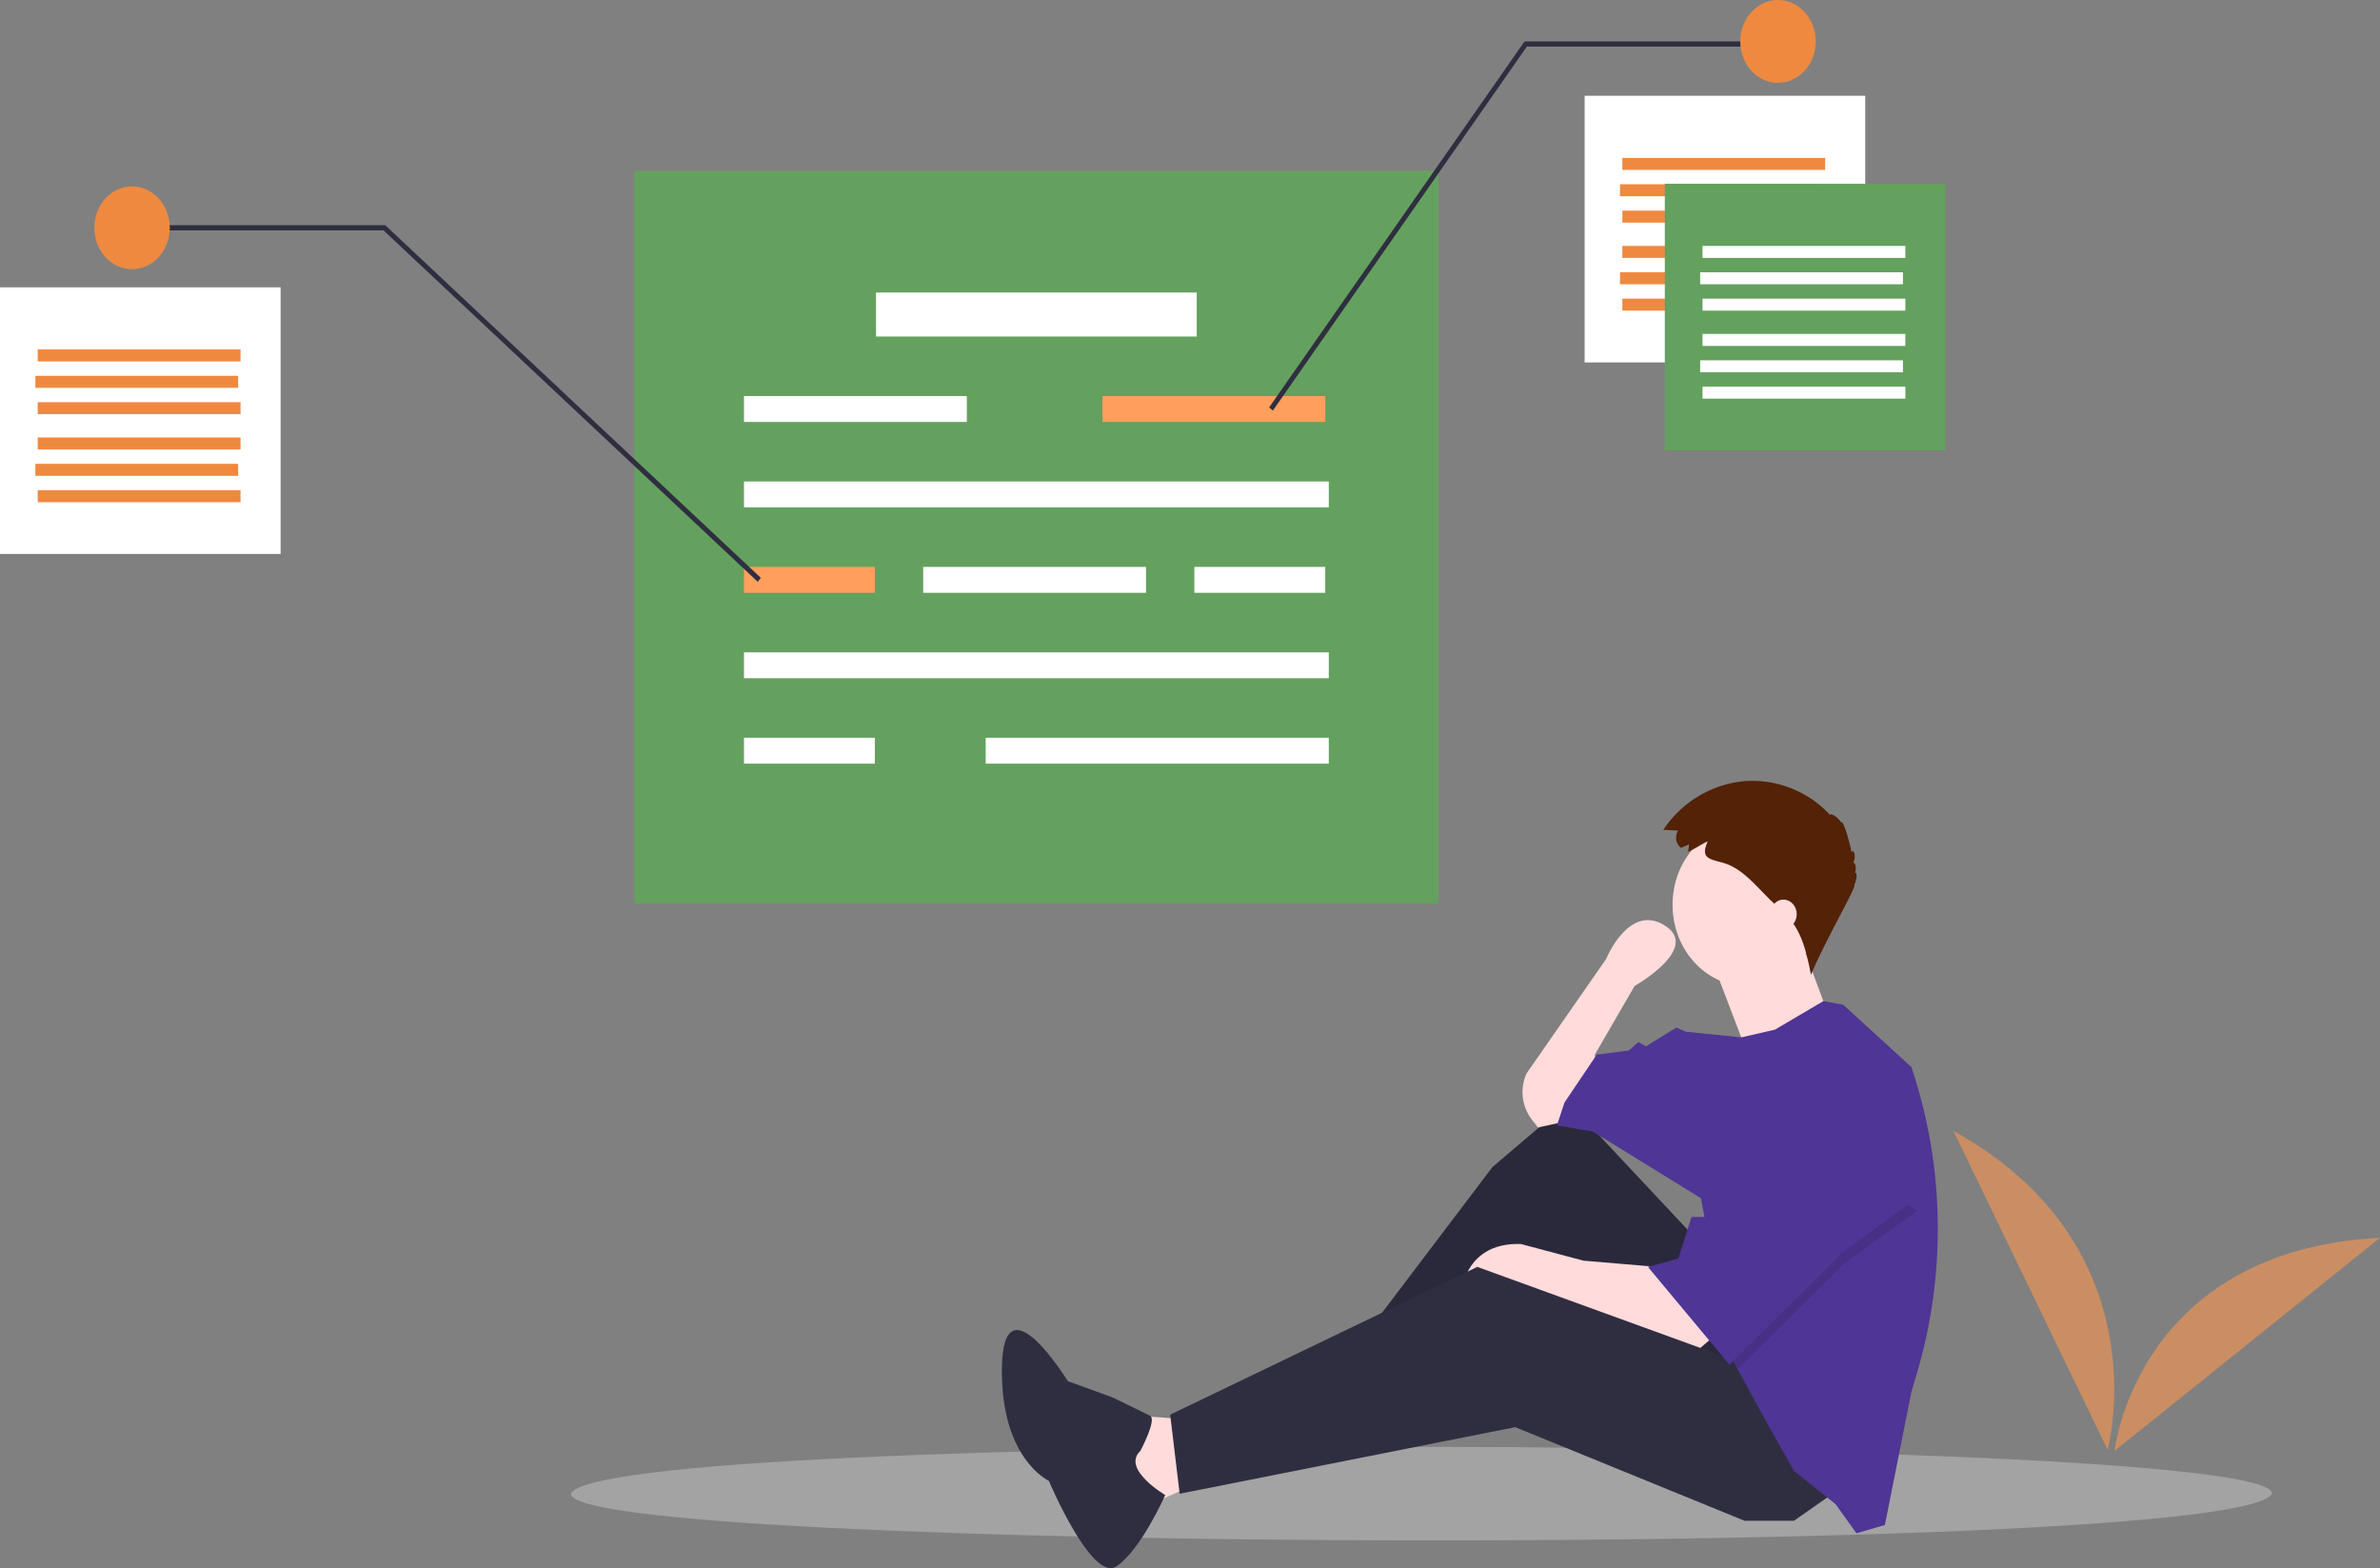 <svg id="Layer_1" data-name="Layer 1" xmlns="http://www.w3.org/2000/svg" viewBox="0 0 550.076 362.441"><rect x="0" y="0" width="550.076" height="362.441" fill="#808080" stroke="none"/><defs><style>.cls-1,.cls-2{fill:#fff;}.cls-1{opacity:0.278;}.cls-1,.cls-9{isolation:isolate;}.cls-3{fill:#64a15e;}.cls-4{fill:#ff9f5b;}.cls-5{fill:#ef8940;}.cls-6{fill:#2f2e41;}.cls-7{fill:#cb8e63;}.cls-8{fill:#ffdbdb;}.cls-9{opacity:0.1;}.cls-10{fill:#4f3595;}.cls-11{fill:#532207;}</style></defs><title>xac-nhan-link-ref</title><path id="Path_4846" data-name="Path 4846" class="cls-1" d="M525.108,345.205c-7.36,15.043-393.734,13.78-393.148,0C139.32,330.162,525.694,331.425,525.108,345.205Z"/><rect id="Rectangle_960" data-name="Rectangle 960" class="cls-2" x="366.247" y="22.136" width="64.856" height="61.622"/><rect id="Rectangle_961" data-name="Rectangle 961" class="cls-3" x="146.608" y="39.486" width="185.849" height="169.31"/><rect id="Rectangle_962" data-name="Rectangle 962" class="cls-2" x="202.472" y="67.604" width="74.121" height="10.171"/><rect id="Rectangle_963" data-name="Rectangle 963" class="cls-2" x="171.951" y="91.535" width="51.504" height="5.983"/><rect id="Rectangle_964" data-name="Rectangle 964" class="cls-2" x="213.372" y="131.021" width="51.504" height="5.983"/><rect id="Rectangle_965" data-name="Rectangle 965" class="cls-4" x="254.793" y="91.535" width="51.504" height="5.983"/><rect id="Rectangle_966" data-name="Rectangle 966" class="cls-5" x="374.968" y="56.836" width="46.871" height="2.77"/><rect id="Rectangle_967" data-name="Rectangle 967" class="cls-5" x="374.423" y="62.929" width="46.871" height="2.77"/><rect id="Rectangle_968" data-name="Rectangle 968" class="cls-5" x="374.968" y="69.023" width="46.871" height="2.77"/><rect id="Rectangle_969" data-name="Rectangle 969" class="cls-5" x="374.968" y="36.494" width="46.871" height="2.77"/><rect id="Rectangle_970" data-name="Rectangle 970" class="cls-5" x="374.423" y="42.588" width="46.871" height="2.77"/><rect id="Rectangle_971" data-name="Rectangle 971" class="cls-5" x="374.968" y="48.681" width="46.871" height="2.77"/><rect id="Rectangle_972" data-name="Rectangle 972" class="cls-3" x="384.778" y="42.477" width="64.856" height="61.622"/><rect id="Rectangle_973" data-name="Rectangle 973" class="cls-2" x="393.498" y="77.177" width="46.871" height="2.77"/><rect id="Rectangle_974" data-name="Rectangle 974" class="cls-2" x="392.953" y="83.27" width="46.871" height="2.77"/><rect id="Rectangle_975" data-name="Rectangle 975" class="cls-2" x="393.498" y="89.364" width="46.871" height="2.77"/><rect id="Rectangle_976" data-name="Rectangle 976" class="cls-2" x="393.498" y="56.836" width="46.871" height="2.77"/><rect id="Rectangle_977" data-name="Rectangle 977" class="cls-2" x="392.953" y="62.929" width="46.871" height="2.77"/><rect id="Rectangle_978" data-name="Rectangle 978" class="cls-2" x="393.498" y="69.023" width="46.871" height="2.77"/><rect id="Rectangle_979" data-name="Rectangle 979" class="cls-2" y="66.408" width="64.856" height="61.622"/><rect id="Rectangle_980" data-name="Rectangle 980" class="cls-5" x="8.72" y="101.107" width="46.871" height="2.77"/><rect id="Rectangle_981" data-name="Rectangle 981" class="cls-5" x="8.175" y="107.201" width="46.871" height="2.77"/><rect id="Rectangle_982" data-name="Rectangle 982" class="cls-5" x="8.72" y="113.294" width="46.871" height="2.77"/><rect id="Rectangle_983" data-name="Rectangle 983" class="cls-5" x="8.72" y="80.766" width="46.871" height="2.77"/><rect id="Rectangle_984" data-name="Rectangle 984" class="cls-5" x="8.175" y="86.86" width="46.871" height="2.77"/><rect id="Rectangle_985" data-name="Rectangle 985" class="cls-5" x="8.72" y="92.953" width="46.871" height="2.77"/><rect id="Rectangle_986" data-name="Rectangle 986" class="cls-2" x="171.951" y="111.278" width="135.163" height="5.983"/><rect id="Rectangle_987" data-name="Rectangle 987" class="cls-4" x="171.951" y="131.021" width="30.248" height="5.983"/><rect id="Rectangle_988" data-name="Rectangle 988" class="cls-2" x="171.951" y="170.507" width="30.248" height="5.983"/><rect id="Rectangle_989" data-name="Rectangle 989" class="cls-2" x="276.048" y="131.021" width="30.248" height="5.983"/><rect id="Rectangle_990" data-name="Rectangle 990" class="cls-2" x="171.951" y="150.764" width="135.163" height="5.983"/><rect id="Rectangle_991" data-name="Rectangle 991" class="cls-2" x="227.815" y="170.507" width="79.299" height="5.983"/><path id="Path_4847" data-name="Path 4847" class="cls-6" d="M294.193,94.89l-.865-.727L352.352,9.572h58.586v1.2H352.891Z"/><path id="Path_4848" data-name="Path 4848" class="cls-6" d="M175.14,134.466,88.64,53.245H30.521v-1.2H89.039l86.81,81.508Z"/><ellipse id="Ellipse_141" data-name="Ellipse 141" class="cls-5" cx="410.938" cy="9.572" rx="8.72" ry="9.572"/><ellipse id="Ellipse_142" data-name="Ellipse 142" class="cls-5" cx="30.52" cy="52.647" rx="8.72" ry="9.572"/><path id="Path_4849" data-name="Path 4849" class="cls-7" d="M487.132,335.082s12.716-46.966-35.642-73.7Z"/><path id="Path_4850" data-name="Path 4850" class="cls-7" d="M488.716,335.333s5.04-46.353,61.36-49.258Z"/><path id="Path_4851" data-name="Path 4851" class="cls-8" d="M272.652,327.915l-13.148-.958,4.381,21.643,14.9-6.733Z"/><path id="Path_4852" data-name="Path 4852" class="cls-6" d="M393.143,287.509l-30.67-32.7-17.526,14.91-34.614,45.69,3.943,6.733,42.062-31.262,28.479,40.882,27.165-14.91Z"/><path id="Path_4853" data-name="Path 4853" class="cls-9" d="M393.143,287.509l-30.67-32.7-17.526,14.91-34.614,45.69,3.943,6.733,42.062-31.262,28.479,40.882,27.165-14.91Z"/><path id="Path_4854" data-name="Path 4854" class="cls-8" d="M395.771,309.156l-3.943,3.367L359.843,300.5l-7.448-3.367L337.5,300.5s0-13.467,14.021-12.986l14.459,3.848,17.086,1.443Z"/><path id="Path_4855" data-name="Path 4855" class="cls-6" d="M424.25,344.747l-9.639,6.733H403.219L350.2,329.837l-77.552,15.391-2.191-18.276L341.44,292.8l62.217,22.6Z"/><path id="Path_4856" data-name="Path 4856" class="cls-8" d="M362.034,259.137l-6.572,1.442-1.432-1.834a10.481,10.481,0,0,1-1.2-10.671h0l18.4-26.453s5.258-12.986,13.583-7.7-7.01,13.948-7.01,13.948l-9.2,15.872.876,8.176Z"/><ellipse id="Ellipse_143" data-name="Ellipse 143" class="cls-8" cx="403.658" cy="209.117" rx="17.088" ry="18.757"/><path id="Path_4857" data-name="Path 4857" class="cls-8" d="M395.991,222.825l7.887,20.681,18.84-8.657s-6.134-16.353-6.134-16.834S395.991,222.825,395.991,222.825Z"/><path id="Path_4858" data-name="Path 4858" class="cls-10" d="M447.871,284.008a117.435,117.435,0,0,1-4.815,33.333l-1.28,4.321-6.134,30.781-6.572,1.924-4.819-6.733-9.639-7.7-7.01-12.5-6.011-11-1.877-3.434-6.572-36.072-24.974-15.391-8.324-1.444,1.753-5.291,7.449-11.062,7.448-.962,2.191-1.924,1.753.962,7.01-4.329,2.191.962,12.811,1.308,7.781-1.789,11.19-6.594L426,232.2l15.773,14.429A117.107,117.107,0,0,1,447.871,284.008Z"/><path id="Path_4859" data-name="Path 4859" class="cls-6" d="M263.543,335.361s3.924-7.3,2.267-8.153-8.7-4.25-8.7-4.25L246.787,319.2s-14.9-24.3-15.223-3.168,10.846,26.213,10.846,26.213,9.965,23.541,15.609,19.787,11.293-16.5,11.293-16.5S259.136,339.53,263.543,335.361Z"/><path id="Path_4860" data-name="Path 4860" class="cls-9" d="M443.091,279.823l-16.648,12.019-24.852,24.6-1.875-3.434-5.258-28.858h1.314l13.583-27.414Z"/><path id="Path_4861" data-name="Path 4861" class="cls-10" d="M409.353,253.847,395.77,281.261h-4.819l-3.067,9.62-7.01,1.924,18.84,22.6,26.727-26.453,16.649-12.024Z"/><path id="Path_4862" data-name="Path 4862" class="cls-11" d="M390.368,195.169l-1.851.782a2.869,2.869,0,0,1-1.094-1.842,3.061,3.061,0,0,1,.433-2.146l-3.421-.176a25.342,25.342,0,0,1,18.584-11.24A24.518,24.518,0,0,1,423,188.375c.156-.589,1.854.557,2.547,1.719.233-.958,1.825,3.674,2.388,6.949.261-1.09,1.263.67.385,2.359.556-.089.808,1.473.377,2.344.609-.314.506,1.552-.154,2.8.869-.085-6.851,13.066-9.976,20.752-.908-4.577-1.928-9.4-4.854-12.807-.5-.58-1.042-1.107-1.586-1.634l-2.941-2.85c-3.42-3.314-6.531-7.4-11.088-8.643-3.131-.851-5.111-1.043-3.4-4.916-1.542.706-2.981,1.756-4.537,2.412C390.18,196.317,390.4,195.712,390.368,195.169Z"/><ellipse id="Ellipse_144" data-name="Ellipse 144" class="cls-8" cx="412.202" cy="211.282" rx="3.067" ry="3.367"/></svg>